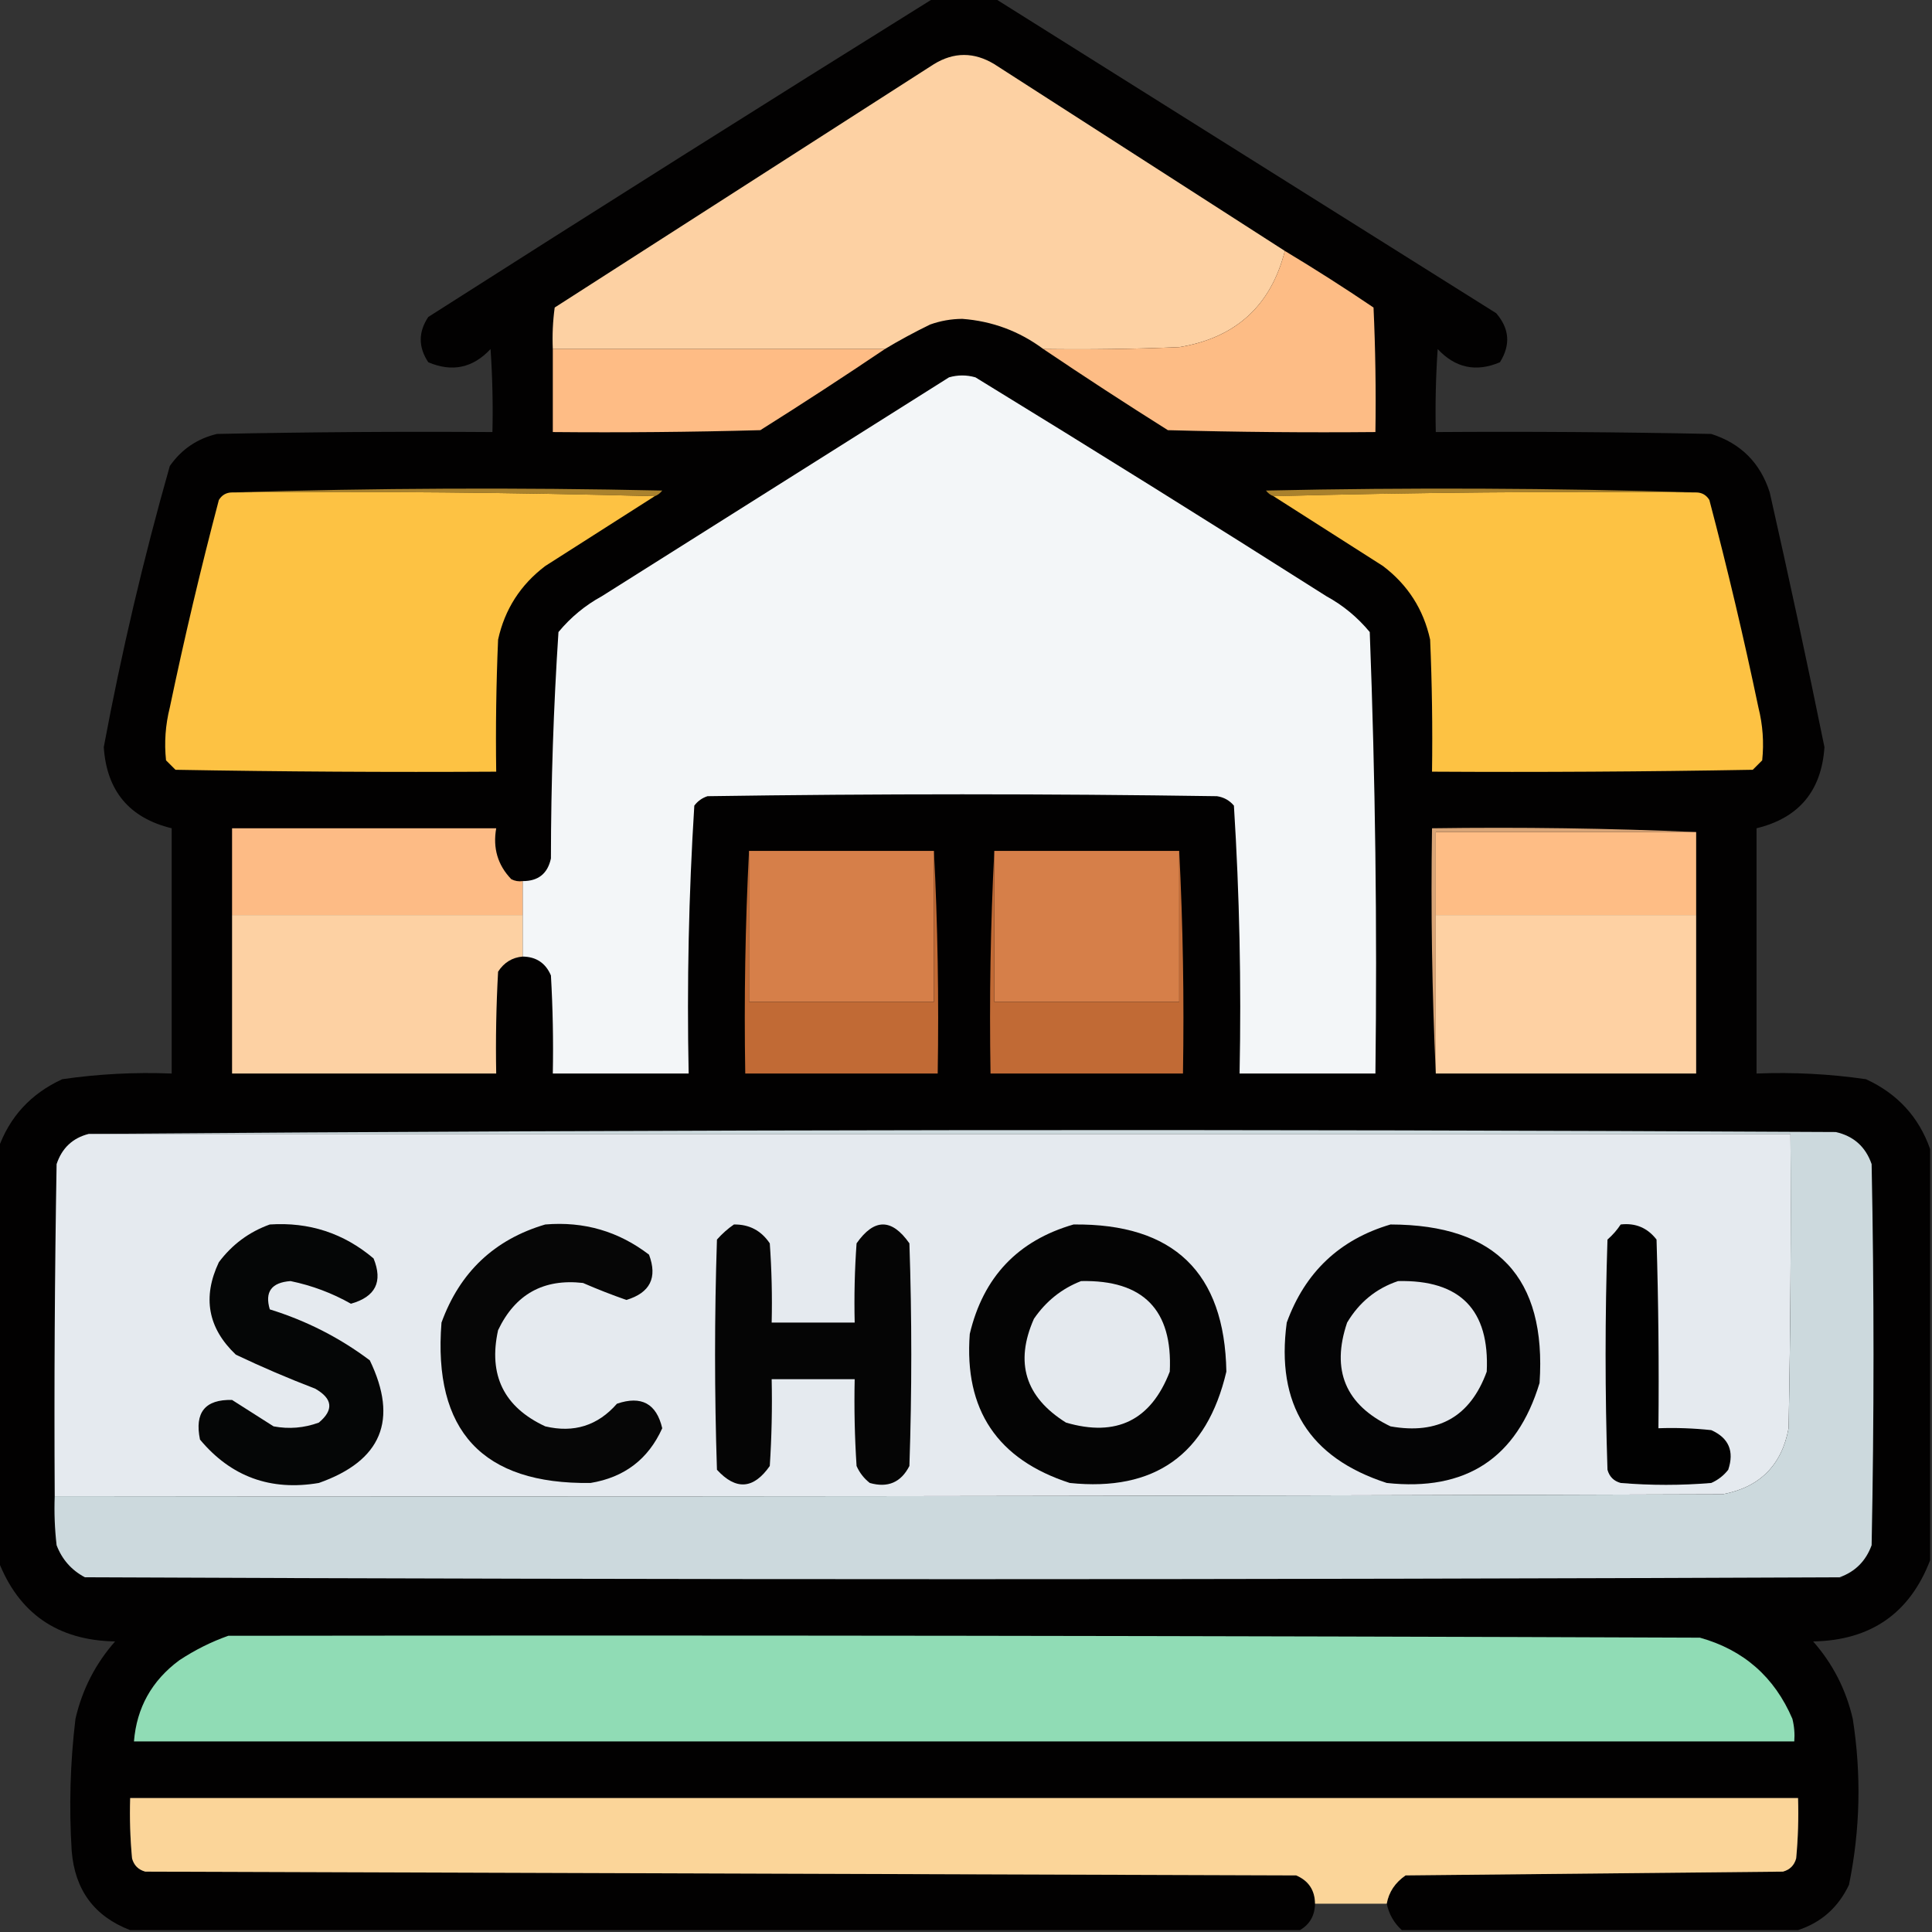 <?xml version="1.0" encoding="UTF-8"?>
<!DOCTYPE svg PUBLIC "-//W3C//DTD SVG 1.1//EN" "http://www.w3.org/Graphics/SVG/1.1/DTD/svg11.dtd">
<svg xmlns="http://www.w3.org/2000/svg" version="1.1" width="512px" height="512px" style="shape-rendering:geometricPrecision; text-rendering:geometricPrecision; image-rendering:optimizeQuality; fill-rule:evenodd; clip-rule:evenodd" xmlns:xlink="http://www.w3.org/1999/xlink">
<rect width="100%" height="100%" fill="#333333" stroke="none"/>
<g><path style="opacity:0.986" fill="#020101" d="M 247.5,-0.5 C 252.833,-0.5 258.167,-0.5 263.5,-0.5C 307.736,27.296 352.069,55.129 396.5,83C 400.034,87.076 400.367,91.409 397.5,96C 391.182,98.689 385.682,97.523 381,92.5C 380.5,99.826 380.334,107.159 380.5,114.5C 404.836,114.333 429.169,114.5 453.5,115C 461.333,117.5 466.5,122.667 469,130.5C 474.073,152.956 478.906,175.456 483.5,198C 482.718,209.61 476.718,216.776 465.5,219.5C 465.5,241.167 465.5,262.833 465.5,284.5C 475.233,284.109 484.9,284.609 494.5,286C 502.838,289.833 508.505,296 511.5,304.5C 511.5,340.833 511.5,377.167 511.5,413.5C 506.097,427.552 495.763,434.718 480.5,435C 485.711,440.921 489.211,447.754 491,455.5C 493.313,470.262 492.979,484.929 490,499.5C 487.15,505.486 482.65,509.486 476.5,511.5C 441.5,511.5 406.5,511.5 371.5,511.5C 369.422,509.61 368.089,507.276 367.5,504.5C 368.053,501.413 369.72,498.913 372.5,497C 405.833,496.667 439.167,496.333 472.5,496C 474.333,495.5 475.5,494.333 476,492.5C 476.499,487.177 476.666,481.844 476.5,476.5C 329.167,476.5 181.833,476.5 34.5,476.5C 34.334,481.844 34.501,487.177 35,492.5C 35.5,494.333 36.667,495.5 38.5,496C 140.167,496.333 241.833,496.667 343.5,497C 346.789,498.41 348.456,500.91 348.5,504.5C 348.429,507.652 347.095,509.986 344.5,511.5C 241.167,511.5 137.833,511.5 34.5,511.5C 24.993,507.861 19.827,500.861 19,490.5C 18.268,478.804 18.601,467.137 20,455.5C 21.789,447.754 25.289,440.921 30.5,435C 15.237,434.718 4.903,427.552 -0.5,413.5C -0.5,377.167 -0.5,340.833 -0.5,304.5C 2.495,296 8.162,289.833 16.5,286C 26.1,284.609 35.767,284.109 45.5,284.5C 45.5,262.833 45.5,241.167 45.5,219.5C 34.282,216.776 28.282,209.61 27.5,198C 32.193,172.864 38.026,148.031 45,123.5C 48.093,119.072 52.259,116.239 57.5,115C 81.831,114.5 106.164,114.333 130.5,114.5C 130.666,107.159 130.5,99.826 130,92.5C 125.318,97.523 119.818,98.689 113.5,96C 110.833,92 110.833,88 113.5,84C 158.095,55.546 202.762,27.379 247.5,-0.5 Z"/></g>
<g><path style="opacity:1" fill="#fdd1a3" d="M 340.5,66.5 C 336.784,81.044 327.451,89.544 312.5,92C 300.505,92.5 288.505,92.666 276.5,92.5C 270.131,87.765 262.965,85.098 255,84.5C 252.075,84.523 249.241,85.023 246.5,86C 242.34,88.023 238.34,90.189 234.5,92.5C 205.167,92.5 175.833,92.5 146.5,92.5C 146.335,88.818 146.501,85.152 147,81.5C 180.5,60 214,38.5 247.5,17C 252.803,13.754 258.137,13.754 263.5,17C 289.231,33.524 314.898,50.024 340.5,66.5 Z"/></g>
<g><path style="opacity:1" fill="#fdbc85" d="M 340.5,66.5 C 348.45,71.276 356.283,76.276 364,81.5C 364.5,92.495 364.667,103.495 364.5,114.5C 346.164,114.667 327.83,114.5 309.5,114C 298.325,106.97 287.325,99.804 276.5,92.5C 288.505,92.666 300.505,92.5 312.5,92C 327.451,89.544 336.784,81.044 340.5,66.5 Z"/></g>
<g><path style="opacity:1" fill="#febc85" d="M 146.5,92.5 C 175.833,92.5 205.167,92.5 234.5,92.5C 223.675,99.804 212.675,106.97 201.5,114C 183.17,114.5 164.836,114.667 146.5,114.5C 146.5,107.167 146.5,99.833 146.5,92.5 Z"/></g>
<g><path style="opacity:1" fill="#f3f6f8" d="M 138.5,253.5 C 138.5,249.833 138.5,246.167 138.5,242.5C 138.5,239.5 138.5,236.5 138.5,233.5C 142.637,233.518 145.137,231.518 146,227.5C 146.023,207.411 146.69,187.411 148,167.5C 151.251,163.578 155.084,160.412 159.5,158C 190.167,138.667 220.833,119.333 251.5,100C 253.833,99.333 256.167,99.333 258.5,100C 289.635,119.07 320.635,138.404 351.5,158C 355.916,160.412 359.749,163.578 363,167.5C 364.482,206.439 364.982,245.439 364.5,284.5C 352.5,284.5 340.5,284.5 328.5,284.5C 328.98,260.743 328.48,237.076 327,213.5C 325.829,212.107 324.329,211.273 322.5,211C 277.5,210.333 232.5,210.333 187.5,211C 186.069,211.465 184.903,212.299 184,213.5C 182.52,237.076 182.02,260.743 182.5,284.5C 170.5,284.5 158.5,284.5 146.5,284.5C 146.666,275.827 146.5,267.16 146,258.5C 144.59,255.211 142.09,253.544 138.5,253.5 Z"/></g>
<g><path style="opacity:1" fill="#aa822d" d="M 61.5,130.5 C 99.331,129.336 137.331,129.169 175.5,130C 174.956,130.717 174.289,131.217 173.5,131.5C 136.337,130.502 99.004,130.168 61.5,130.5 Z"/></g>
<g><path style="opacity:1" fill="#a9812c" d="M 449.5,130.5 C 411.996,130.168 374.663,130.502 337.5,131.5C 336.711,131.217 336.044,130.717 335.5,130C 373.669,129.169 411.669,129.336 449.5,130.5 Z"/></g>
<g><path style="opacity:1" fill="#fdc243" d="M 61.5,130.5 C 99.004,130.168 136.337,130.502 173.5,131.5C 163.898,137.642 154.231,143.809 144.5,150C 137.929,154.978 133.763,161.478 132,169.5C 131.5,181.162 131.333,192.829 131.5,204.5C 103.165,204.667 74.831,204.5 46.5,204C 45.667,203.167 44.833,202.333 44,201.5C 43.504,196.792 43.838,192.125 45,187.5C 48.864,169.044 53.197,150.711 58,132.5C 58.816,131.177 59.983,130.511 61.5,130.5 Z"/></g>
<g><path style="opacity:1" fill="#fdc243" d="M 449.5,130.5 C 451.017,130.511 452.184,131.177 453,132.5C 457.801,150.703 462.134,169.037 466,187.5C 467.162,192.125 467.496,196.792 467,201.5C 466.167,202.333 465.333,203.167 464.5,204C 436.169,204.5 407.835,204.667 379.5,204.5C 379.667,192.829 379.5,181.162 379,169.5C 377.237,161.478 373.071,154.978 366.5,150C 356.769,143.809 347.102,137.642 337.5,131.5C 374.663,130.502 411.996,130.168 449.5,130.5 Z"/></g>
<g><path style="opacity:1" fill="#d9a577" d="M 449.5,220.5 C 426.5,220.5 403.5,220.5 380.5,220.5C 380.5,227.833 380.5,235.167 380.5,242.5C 380.5,256.5 380.5,270.5 380.5,284.5C 379.503,263.006 379.169,241.34 379.5,219.5C 403.006,219.169 426.339,219.502 449.5,220.5 Z"/></g>
<g><path style="opacity:1" fill="#fdbb85" d="M 138.5,233.5 C 138.5,236.5 138.5,239.5 138.5,242.5C 112.833,242.5 87.167,242.5 61.5,242.5C 61.5,234.833 61.5,227.167 61.5,219.5C 84.833,219.5 108.167,219.5 131.5,219.5C 130.571,224.765 131.904,229.265 135.5,233C 136.448,233.483 137.448,233.649 138.5,233.5 Z"/></g>
<g><path style="opacity:1" fill="#febd85" d="M 449.5,220.5 C 449.5,227.833 449.5,235.167 449.5,242.5C 426.5,242.5 403.5,242.5 380.5,242.5C 380.5,235.167 380.5,227.833 380.5,220.5C 403.5,220.5 426.5,220.5 449.5,220.5 Z"/></g>
<g><path style="opacity:1" fill="#fdd1a3" d="M 61.5,242.5 C 87.167,242.5 112.833,242.5 138.5,242.5C 138.5,246.167 138.5,249.833 138.5,253.5C 135.737,253.744 133.571,255.077 132,257.5C 131.5,266.494 131.334,275.494 131.5,284.5C 108.167,284.5 84.833,284.5 61.5,284.5C 61.5,270.5 61.5,256.5 61.5,242.5 Z"/></g>
<g><path style="opacity:1" fill="#fed1a3" d="M 380.5,242.5 C 403.5,242.5 426.5,242.5 449.5,242.5C 449.5,256.5 449.5,270.5 449.5,284.5C 426.5,284.5 403.5,284.5 380.5,284.5C 380.5,270.5 380.5,256.5 380.5,242.5 Z"/></g>
<g><path style="opacity:1" fill="#c16a35" d="M 198.5,225.5 C 198.5,238.833 198.5,252.167 198.5,265.5C 214.833,265.5 231.167,265.5 247.5,265.5C 247.5,252.167 247.5,238.833 247.5,225.5C 248.497,244.993 248.83,264.66 248.5,284.5C 231.5,284.5 214.5,284.5 197.5,284.5C 197.17,264.66 197.503,244.993 198.5,225.5 Z"/></g>
<g><path style="opacity:1" fill="#d67f49" d="M 198.5,225.5 C 214.833,225.5 231.167,225.5 247.5,225.5C 247.5,238.833 247.5,252.167 247.5,265.5C 231.167,265.5 214.833,265.5 198.5,265.5C 198.5,252.167 198.5,238.833 198.5,225.5 Z"/></g>
<g><path style="opacity:1" fill="#c16a35" d="M 263.5,225.5 C 263.5,238.833 263.5,252.167 263.5,265.5C 279.833,265.5 296.167,265.5 312.5,265.5C 312.5,252.167 312.5,238.833 312.5,225.5C 313.497,244.993 313.83,264.66 313.5,284.5C 296.5,284.5 279.5,284.5 262.5,284.5C 262.17,264.66 262.503,244.993 263.5,225.5 Z"/></g>
<g><path style="opacity:1" fill="#d67f49" d="M 263.5,225.5 C 279.833,225.5 296.167,225.5 312.5,225.5C 312.5,238.833 312.5,252.167 312.5,265.5C 296.167,265.5 279.833,265.5 263.5,265.5C 263.5,252.167 263.5,238.833 263.5,225.5 Z"/></g>
<g><path style="opacity:1" fill="#e5eaef" d="M 23.5,300.5 C 173.833,300.5 324.167,300.5 474.5,300.5C 474.667,326.502 474.5,352.502 474,378.5C 472.167,388.333 466.333,394.167 456.5,396C 309.167,396.5 161.834,396.667 14.5,396.5C 14.333,367.165 14.5,337.831 15,308.5C 16.413,304.252 19.246,301.585 23.5,300.5 Z"/></g>
<g><path style="opacity:1" fill="#ccd9dd" d="M 23.5,300.5 C 177.666,299.334 331.999,299.167 486.5,300C 491.235,301.068 494.402,303.901 496,308.5C 496.667,342.167 496.667,375.833 496,409.5C 494.474,413.693 491.641,416.526 487.5,418C 332.5,418.667 177.5,418.667 22.5,418C 18.942,416.108 16.442,413.275 15,409.5C 14.501,405.179 14.334,400.846 14.5,396.5C 161.834,396.667 309.167,396.5 456.5,396C 466.333,394.167 472.167,388.333 474,378.5C 474.5,352.502 474.667,326.502 474.5,300.5C 324.167,300.5 173.833,300.5 23.5,300.5 Z"/></g>
<g><path style="opacity:1" fill="#050606" d="M 71.5,324.5 C 81.936,323.812 91.102,326.812 99,333.5C 101.515,339.673 99.515,343.673 93,345.5C 88.008,342.674 82.675,340.674 77,339.5C 71.948,339.862 70.115,342.362 71.5,347C 81.163,349.991 89.997,354.491 98,360.5C 105.618,376.306 101.118,387.139 84.5,393C 71.709,395.178 61.209,391.345 53,381.5C 51.52,374.325 54.353,370.825 61.5,371C 65.167,373.333 68.833,375.667 72.5,378C 76.594,378.767 80.594,378.434 84.5,377C 88.505,373.64 88.171,370.64 83.5,368C 76.384,365.275 69.384,362.275 62.5,359C 55.099,351.968 53.599,343.801 58,334.5C 61.531,329.795 66.031,326.462 71.5,324.5 Z"/></g>
<g><path style="opacity:1" fill="#060606" d="M 144.5,324.5 C 154.748,323.64 163.914,326.307 172,332.5C 174.283,338.602 172.283,342.602 166,344.5C 162.123,343.146 158.29,341.646 154.5,340C 144.044,338.812 136.544,342.979 132,352.5C 129.367,364.401 133.534,372.901 144.5,378C 152.092,379.802 158.425,377.802 163.5,372C 169.969,369.789 173.969,371.956 175.5,378.5C 171.805,386.692 165.472,391.525 156.5,393C 127.893,393.388 114.726,379.221 117,350.5C 121.853,337.144 131.02,328.477 144.5,324.5 Z"/></g>
<g><path style="opacity:1" fill="#050505" d="M 194.5,324.5 C 198.548,324.441 201.715,326.108 204,329.5C 204.5,336.492 204.666,343.492 204.5,350.5C 211.833,350.5 219.167,350.5 226.5,350.5C 226.334,343.492 226.5,336.492 227,329.5C 231.667,322.833 236.333,322.833 241,329.5C 241.667,349.167 241.667,368.833 241,388.5C 238.774,392.861 235.274,394.361 230.5,393C 228.951,391.786 227.785,390.286 227,388.5C 226.5,380.841 226.334,373.174 226.5,365.5C 219.167,365.5 211.833,365.5 204.5,365.5C 204.666,373.174 204.5,380.841 204,388.5C 199.7,394.664 195.033,394.997 190,389.5C 189.333,369.167 189.333,348.833 190,328.5C 191.397,326.93 192.897,325.596 194.5,324.5 Z"/></g>
<g><path style="opacity:1" fill="#040404" d="M 284.5,324.5 C 311.043,324.212 324.543,337.212 325,363.5C 319.832,385.502 305.998,395.336 283.5,393C 264.31,386.788 255.477,373.621 257,353.5C 260.569,338.433 269.736,328.766 284.5,324.5 Z"/></g>
<g><path style="opacity:1" fill="#040405" d="M 368.5,324.5 C 396.719,324.549 409.886,338.549 408,366.5C 401.964,386.45 388.464,395.284 367.5,393C 346.911,386.346 338.077,372.179 341,350.5C 345.853,337.144 355.02,328.477 368.5,324.5 Z"/></g>
<g><path style="opacity:1" fill="#010101" d="M 429.5,324.5 C 433.426,324.047 436.592,325.38 439,328.5C 439.5,345.163 439.667,361.83 439.5,378.5C 444.179,378.334 448.845,378.501 453.5,379C 458.143,381.072 459.643,384.572 458,389.5C 456.786,391.049 455.286,392.215 453.5,393C 445.5,393.667 437.5,393.667 429.5,393C 427.667,392.5 426.5,391.333 426,389.5C 425.333,369.167 425.333,348.833 426,328.5C 427.376,327.295 428.542,325.962 429.5,324.5 Z"/></g>
<g><path style="opacity:1" fill="#e4e9ee" d="M 286.5,339.5 C 302.978,339.144 310.812,347.144 310,363.5C 305.013,376.41 295.846,380.91 282.5,377C 271.702,370.249 268.869,361.082 274,349.5C 277.191,344.837 281.358,341.503 286.5,339.5 Z"/></g>
<g><path style="opacity:1" fill="#e4e8ed" d="M 370.5,339.5 C 386.959,339.125 394.792,347.125 394,363.5C 389.659,375.426 381.159,380.259 368.5,378C 356.56,372.282 352.727,363.115 357,350.5C 360.213,345.107 364.713,341.441 370.5,339.5 Z"/></g>
<g><path style="opacity:1" fill="#90dcb5" d="M 60.5,433.5 C 190.5,433.333 320.5,433.5 450.5,434C 462.075,437.24 470.242,444.406 475,455.5C 475.495,457.473 475.662,459.473 475.5,461.5C 328.833,461.5 182.167,461.5 35.5,461.5C 36.219,452.567 40.219,445.4 47.5,440C 51.647,437.26 55.98,435.093 60.5,433.5 Z"/></g>
<g><path style="opacity:0.999" fill="#fbd599" d="M 367.5,504.5 C 361.167,504.5 354.833,504.5 348.5,504.5C 348.456,500.91 346.789,498.41 343.5,497C 241.833,496.667 140.167,496.333 38.5,496C 36.667,495.5 35.5,494.333 35,492.5C 34.501,487.177 34.334,481.844 34.5,476.5C 181.833,476.5 329.167,476.5 476.5,476.5C 476.666,481.844 476.499,487.177 476,492.5C 475.5,494.333 474.333,495.5 472.5,496C 439.167,496.333 405.833,496.667 372.5,497C 369.72,498.913 368.053,501.413 367.5,504.5 Z"/></g>
</svg>
